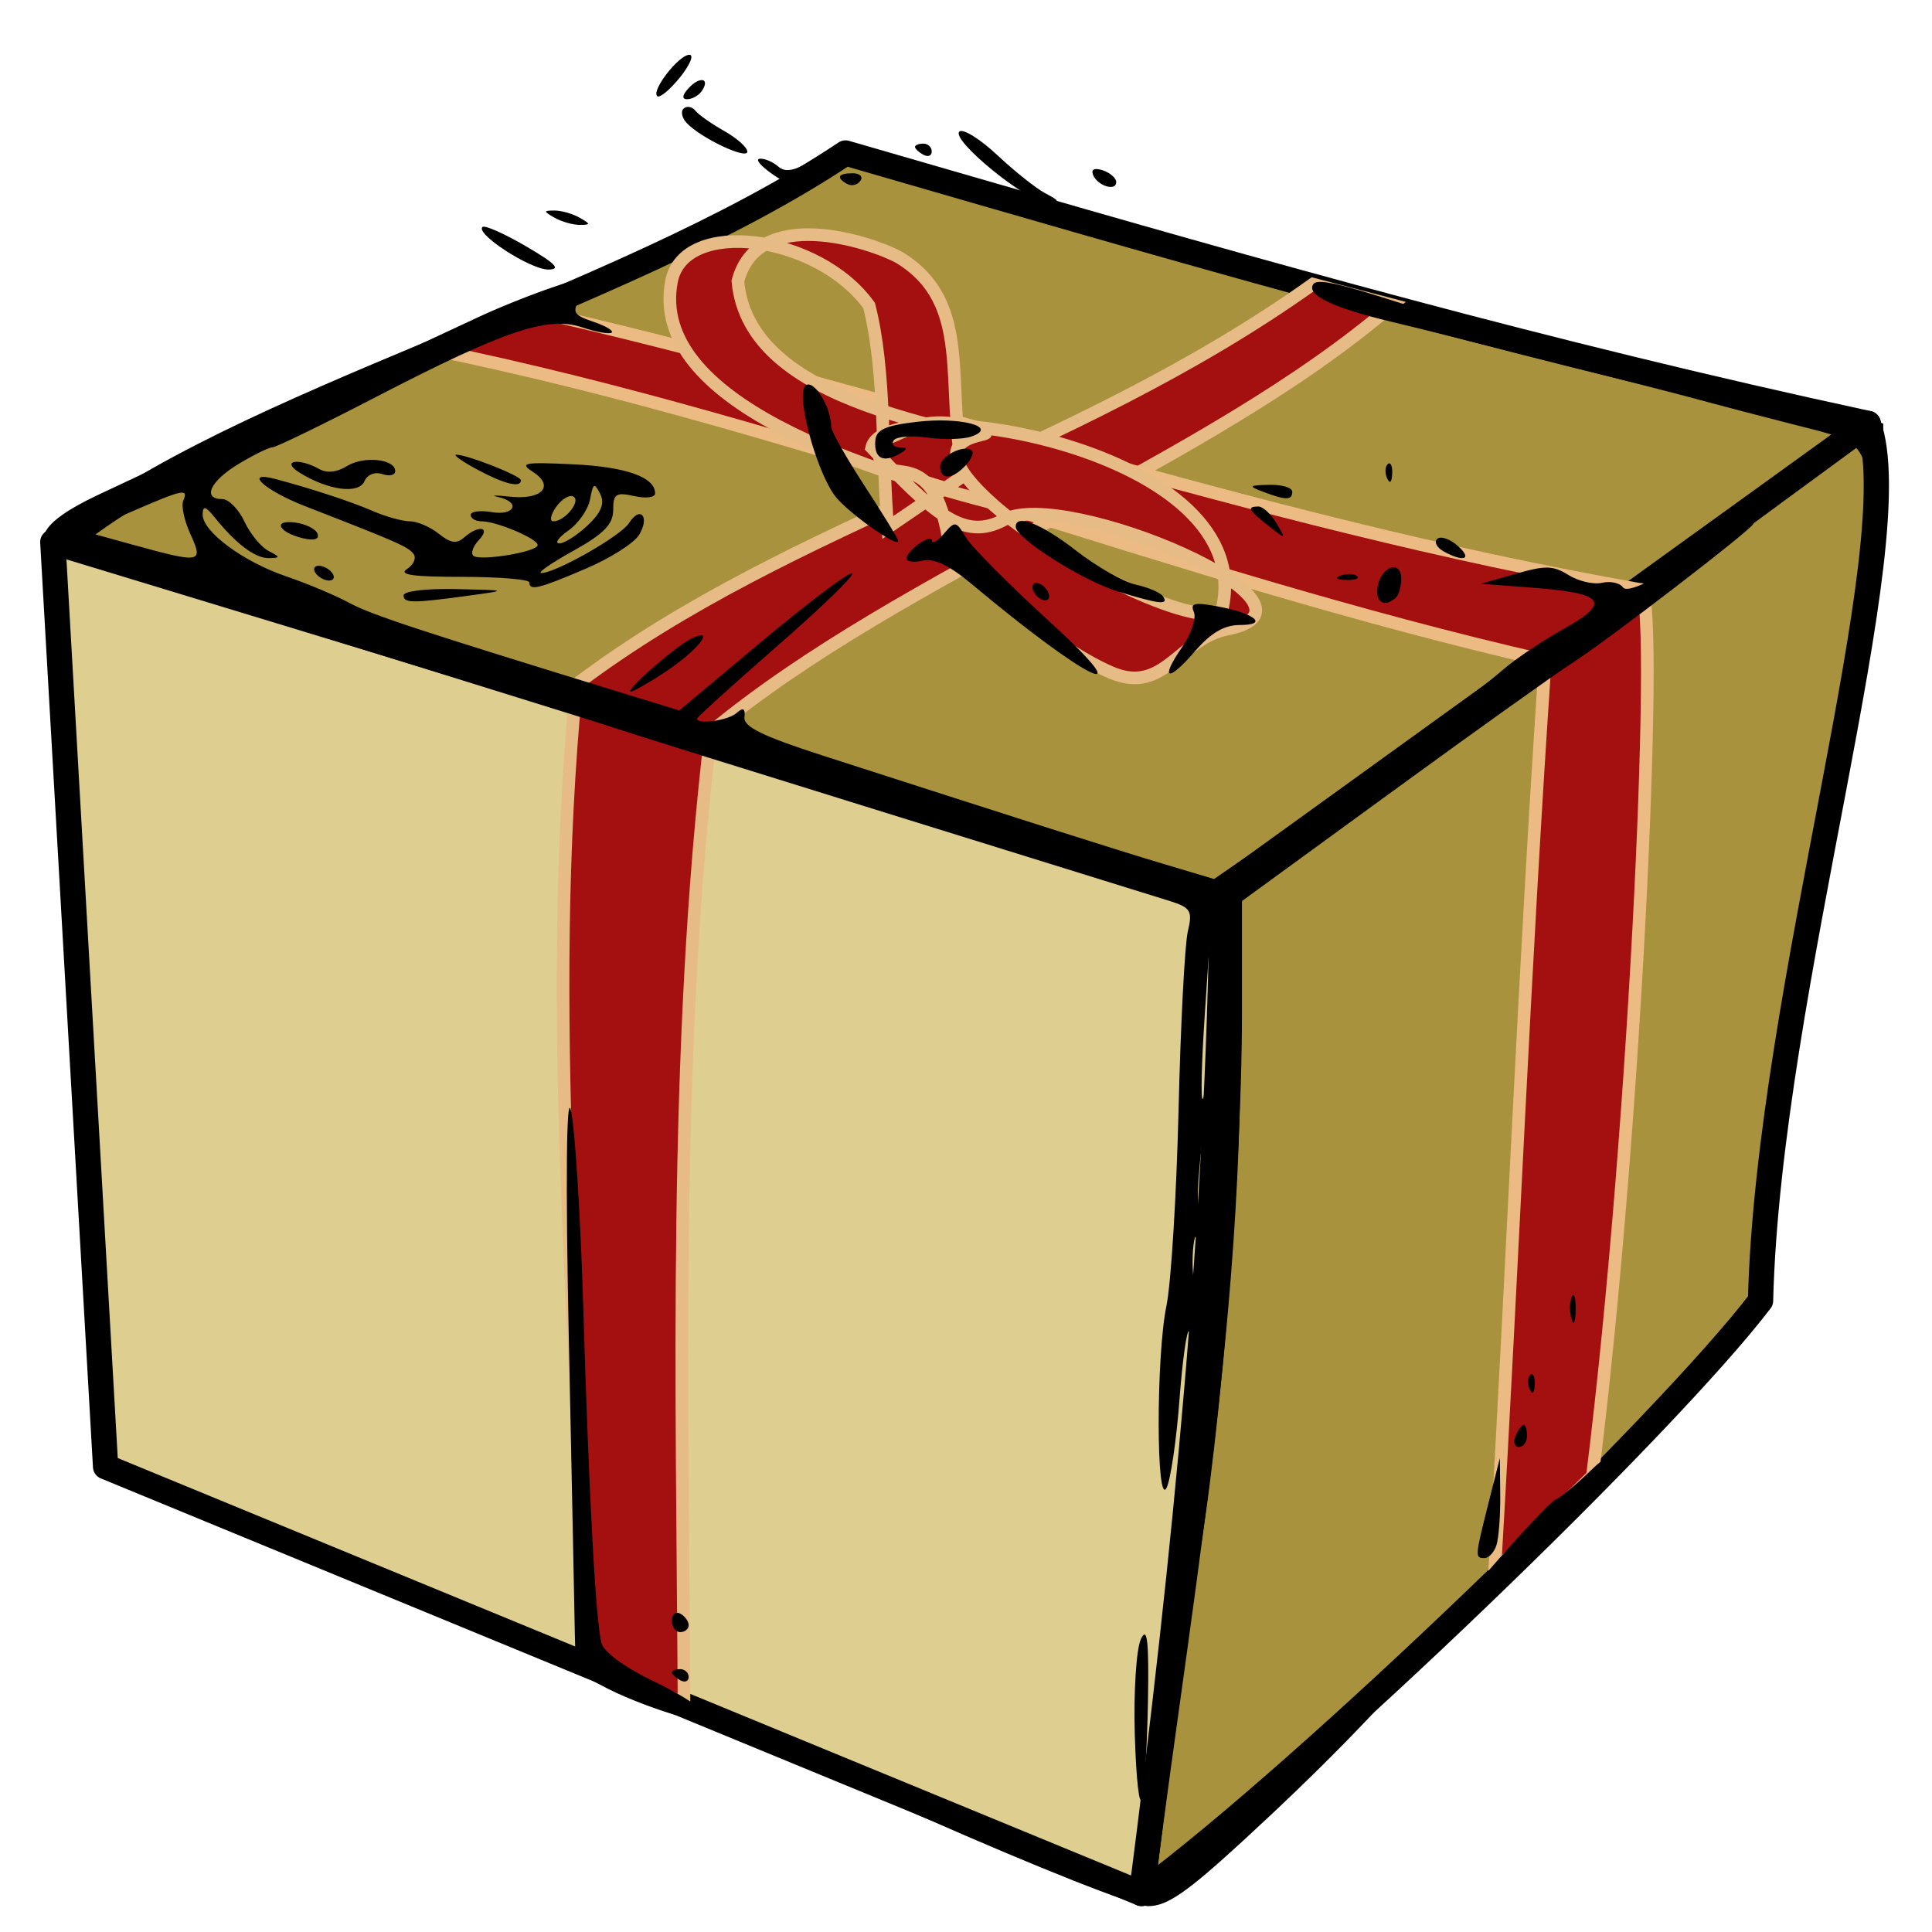 <?xml version="1.0" encoding="UTF-8" standalone="no"?>
<!-- Created with Inkscape (http://www.inkscape.org/) -->
<svg
   xmlns:dc="http://purl.org/dc/elements/1.1/"
   xmlns:cc="http://creativecommons.org/ns#"
   xmlns:rdf="http://www.w3.org/1999/02/22-rdf-syntax-ns#"
   xmlns:svg="http://www.w3.org/2000/svg"
   xmlns="http://www.w3.org/2000/svg"
   xmlns:sodipodi="http://sodipodi.sourceforge.net/DTD/sodipodi-0.dtd"
   xmlns:inkscape="http://www.inkscape.org/namespaces/inkscape"
   width="48"
   height="48"
   id="svg4720"
   sodipodi:version="0.32"
   inkscape:version="0.46"
   version="1.0"
   sodipodi:docbase="/home/tim/pix/icons/Baroque/scalable/mimetypes"
   sodipodi:docname="emblem-package.svg"
   inkscape:output_extension="org.inkscape.output.svg.inkscape">
  <sodipodi:namedview
     id="base"
     pagecolor="#000000"
     bordercolor="#666666"
     borderopacity="1.0"
     inkscape:pageopacity="0"
     inkscape:pageshadow="2"
     inkscape:zoom="8.1555556"
     inkscape:cx="21.457766"
     inkscape:cy="40.217984"
     inkscape:current-layer="layer11"
     showgrid="true"
     inkscape:document-units="px"
     inkscape:grid-bbox="true"
     width="90px"
     height="90px"
     inkscape:window-width="1014"
     inkscape:window-height="947"
     inkscape:window-x="50"
     inkscape:window-y="27" />
  <defs
     id="defs4722">
    <inkscape:perspective
       sodipodi:type="inkscape:persp3d"
       inkscape:vp_x="0 : 45 : 1"
       inkscape:vp_y="0 : 1000 : 0"
       inkscape:vp_z="90 : 45 : 1"
       inkscape:persp3d-origin="45 : 30 : 1"
       id="perspective17" />
  </defs>
  <g
     inkscape:groupmode="layer"
     id="layer12"
     inkscape:label="new box"
     style="display:inline" />
  <g
     inkscape:groupmode="layer"
     id="layer13"
     inkscape:label="new ribbon"
     style="display:inline" />
  <g
     inkscape:groupmode="layer"
     id="layer11"
     inkscape:label="edges"
     style="display:inline">
    <g
       id="g2390"
       transform="matrix(-0.576,0,0,0.576,49.799,-1.519)">
      <path
         sodipodi:nodetypes="ccccc"
         style="fill:#a9923d;fill-opacity:1;fill-rule:evenodd;stroke:#000000;stroke-width:1.09px;stroke-linecap:butt;stroke-linejoin:round;stroke-opacity:1;display:inline"
         d="M 33.735,41.357 C 32.678,55.919 35.435,70.06 37.218,84.309 C 29.993,78.963 14.572,64.063 10.519,58.742 C 10.185,45.292 4.004,25.985 5.876,20.903 L 33.735,41.357 z"
         id="path4819" />
      <path
         sodipodi:nodetypes="ccccc"
         style="fill:#decf90;fill-opacity:1;fill-rule:evenodd;stroke:#000000;stroke-width:1.09px;stroke-linecap:butt;stroke-linejoin:round;stroke-opacity:1;display:inline"
         d="M 33.735,41.357 L 84.179,26.017 L 81.902,65.901 L 37.218,84.309 C 35.315,69.604 33.914,55.272 33.735,41.357 z"
         id="path4817" />
      <path
         sodipodi:nodetypes="ccsccc"
         style="fill:#a9923d;fill-opacity:1;fill-rule:evenodd;stroke:#000000;stroke-width:1.09px;stroke-linecap:butt;stroke-linejoin:round;stroke-opacity:1;display:inline"
         d="M 34.219,41.357 L 5.876,20.903 C 19.766,17.911 32.164,14.392 44.457,10.837 C 46.301,10.303 48.143,9.769 49.987,9.236 C 59.818,15.809 76.36,20.001 83.651,26.017 L 34.219,41.357 z"
         id="path4821" />
      <path
         sodipodi:nodetypes="ccccccc"
         style="fill:#a40f0f;fill-opacity:1;fill-rule:evenodd;stroke:#e6bb85;stroke-width:0.545;stroke-linecap:butt;stroke-linejoin:miter;stroke-miterlimit:4;stroke-dasharray:none;stroke-opacity:1;display:inline"
         d="M 56.952,76.128 L 61.168,74.066 C 61.485,60.13 62.972,46.388 61.595,32.153 C 52.227,25.084 40.228,22.311 29.826,14.892 L 26.391,15.79 C 34.405,22.705 47.442,27.283 55.791,34.198 C 57.421,47.987 57.025,62.641 56.952,76.128 z"
         id="path4869" />
      <path
         sodipodi:nodetypes="ccccccc"
         style="fill:#a40f0f;fill-opacity:1;fill-rule:evenodd;stroke:#ecbb83;stroke-width:0.545;stroke-linecap:butt;stroke-linejoin:round;stroke-miterlimit:4;stroke-dasharray:none;stroke-opacity:1;display:inline"
         d="M 17.769,66.297 C 15.836,50.785 14.857,27.608 15.716,28.062 C 32.769,25.071 48.015,19.498 64.059,15.915 L 67.826,17.71 C 51.562,21.034 36.05,27.423 19.806,31.13 C 20.731,44.717 21.188,56.8 21.985,70.388 L 17.769,66.297 z"
         id="path4867" />
      <path
         sodipodi:nodetypes="ccccccscc"
         style="fill:#a40f0f;fill-opacity:1;fill-rule:evenodd;stroke:#e6bb85;stroke-width:0.545;stroke-linecap:butt;stroke-linejoin:miter;stroke-miterlimit:4;stroke-dasharray:none;stroke-opacity:1;display:inline"
         d="M 39.797,22.49 C 45.32,21.1 54.146,20.121 54.63,14.767 C 53.779,11.483 48.935,13.052 47.665,13.744 C 44.464,15.705 45.71,19.158 44.895,23.155 L 48.164,25.39 C 48.432,22.199 48.252,18.615 48.969,15.819 C 51.157,12.756 56.959,12.003 57.491,14.767 C 58.485,19.927 49.298,22.977 42.261,24.68 L 39.797,22.49 z"
         id="path4873" />
      <path
         sodipodi:nodetypes="cccsssccss"
         style="fill:#a40f0f;fill-opacity:1;fill-rule:evenodd;stroke:#e6bb85;stroke-width:0.545;stroke-linecap:butt;stroke-linejoin:miter;stroke-miterlimit:4;stroke-dasharray:none;stroke-opacity:1;display:inline"
         d="M 44.254,21.154 C 46.687,20.435 47.167,21.248 48.542,21.675 C 48.757,24.349 46.36,21.153 45.557,25.828 C 45.4,26.745 41.288,30.473 38.521,31.651 C 36.238,32.623 35.601,30.179 33.522,29.774 C 28.443,28.786 40.55,23.65 43.152,25.057 C 44.877,25.99 46.183,24.808 48.858,21.945 C 48.255,19.376 31.886,21.96 33.78,29.065 C 35.389,29.611 41.179,26.563 43.591,24.43 C 47.607,20.878 42.65,21.628 44.254,21.154 z"
         id="path4871" />
      <path
         style="fill:#000000;display:inline"
         d="M 32.862,82.056 C 29.541,79.007 26.959,76.37 24.83,73.853 C 24.079,72.965 22.902,71.863 22.215,71.406 C 20.807,70.468 17.214,66.999 16.599,65.983 C 15.898,64.827 16.6,64.868 17.831,66.054 C 18.481,66.681 19.171,67.251 19.363,67.32 C 19.556,67.39 20.955,68.884 22.473,70.641 C 23.991,72.397 27.728,76.103 30.778,78.875 C 35.173,82.87 36.518,83.912 37.265,83.905 C 37.783,83.901 42.089,82.244 46.832,80.223 C 51.576,78.203 55.668,76.55 55.925,76.55 C 56.182,76.55 56.392,76.437 56.392,76.299 C 56.392,76.161 57.279,75.625 58.363,75.107 C 59.492,74.567 60.408,73.89 60.509,73.521 C 60.761,72.597 61.051,67.259 61.3,58.982 C 61.419,55.029 61.66,51.22 61.836,50.517 C 62.027,49.752 62.063,53.656 61.924,60.26 C 61.797,66.321 61.68,72.065 61.664,73.026 C 61.636,74.719 61.591,74.795 60.189,75.502 C 59.393,75.904 58.009,76.429 57.113,76.67 C 56.217,76.911 51.54,78.851 46.72,80.981 C 41.713,83.194 37.517,84.855 36.933,84.855 C 36.121,84.855 35.284,84.28 32.862,82.056 z M 37.207,80.223 C 37.098,79.872 36.978,78.003 36.942,76.071 C 36.894,73.441 36.969,72.752 37.244,73.331 C 37.446,73.757 37.565,75.626 37.509,77.484 C 37.453,79.342 37.317,80.575 37.207,80.223 z M 36.17,79.292 C 36.154,78.955 36.24,78.766 36.36,78.872 C 36.48,78.979 36.493,79.254 36.389,79.485 C 36.273,79.739 36.187,79.664 36.17,79.292 z M 36.088,78.307 C 35.96,78.131 35.747,76.837 35.615,75.432 C 35.484,74.027 35.231,72.23 35.054,71.439 C 33.997,66.722 32.887,53.87 32.887,46.36 L 32.887,41.502 L 26.36,36.746 C 22.77,34.131 19.312,31.662 18.676,31.259 C 17.232,30.346 10.829,25.426 10.829,25.23 C 10.829,25.027 11.414,25.343 13.97,26.932 C 15.397,27.818 16.296,28.195 16.452,27.972 C 16.586,27.78 16.993,27.692 17.355,27.775 C 17.718,27.859 18.367,27.709 18.798,27.443 C 19.474,27.025 19.786,27.017 21.081,27.387 L 22.581,27.816 L 20.339,27.987 C 17.251,28.222 16.952,28.613 18.987,29.75 C 19.894,30.256 21.074,31.048 21.609,31.509 C 23.104,32.797 26.924,35.616 30.686,38.207 L 34.09,40.552 L 36.291,39.895 C 38.327,39.287 42.281,38.029 50.968,35.228 C 53.547,34.396 54.389,33.986 54.346,33.581 C 54.305,33.186 54.397,33.136 54.69,33.394 C 55.053,33.715 56.392,33.905 56.392,33.635 C 56.392,33.573 54.805,32.138 52.866,30.445 C 50.927,28.753 49.508,27.366 49.712,27.364 C 49.916,27.361 51.675,28.692 53.621,30.321 L 57.158,33.282 L 59.397,32.594 C 68.429,29.818 70.441,29.155 71.399,28.637 C 71.995,28.315 73.216,27.802 74.111,27.498 C 75.971,26.865 77.732,25.559 77.715,24.824 C 77.706,24.434 77.592,24.464 77.189,24.964 C 76.279,26.095 75.445,26.721 74.861,26.711 C 74.353,26.702 74.355,26.668 74.877,26.399 C 75.199,26.233 75.666,25.662 75.915,25.131 C 76.164,24.6 76.592,24.165 76.867,24.165 C 77.752,24.165 77.392,23.386 76.165,22.648 C 75.508,22.253 74.847,21.929 74.698,21.929 C 74.548,21.929 72.524,20.944 70.2,19.74 C 64.696,16.889 62.833,16.261 61.348,16.756 C 60.737,16.96 60.162,17.061 60.072,16.982 C 59.981,16.902 60.343,16.69 60.876,16.511 C 61.716,16.229 61.792,16.098 61.445,15.526 C 61.225,15.163 60.69,14.739 60.255,14.585 C 58.91,14.106 59.958,14.236 61.85,14.782 C 62.838,15.068 64.612,15.751 65.791,16.3 C 70.41,18.449 80.188,23.021 82.247,23.993 C 84.766,25.182 85.247,26.109 83.621,26.642 C 83.064,26.824 78.215,28.341 72.845,30.012 C 67.475,31.683 62.512,33.228 61.816,33.444 C 61.12,33.661 59.981,34.024 59.285,34.251 C 58.588,34.478 53.3,36.129 47.532,37.919 C 41.765,39.71 36.582,41.319 36.015,41.496 C 35.097,41.783 35.011,41.925 35.222,42.814 C 35.353,43.361 35.533,46.828 35.622,50.517 C 35.711,54.207 35.946,58.006 36.144,58.961 C 36.595,61.138 36.589,67.719 36.137,66.808 C 35.963,66.456 35.714,64.758 35.584,63.033 C 35.454,61.308 35.266,59.969 35.166,60.057 C 34.928,60.267 35.684,68.776 36.177,71.439 C 36.573,73.578 36.505,78.875 36.088,78.307 z M 34.954,56.187 C 34.871,55.704 34.803,56.099 34.803,57.065 C 34.803,58.032 34.871,58.427 34.954,57.944 C 35.037,57.461 35.037,56.67 34.954,56.187 z M 34.77,53.632 C 34.593,51.204 34.421,50.995 34.375,53.152 C 34.352,54.25 34.457,55.149 34.607,55.149 C 34.758,55.149 34.831,54.466 34.77,53.632 z M 34.494,46.445 C 34.361,44.468 34.236,42.6 34.216,42.292 C 34.195,41.985 34.032,41.733 33.853,41.733 C 33.674,41.733 33.624,42.344 33.741,43.091 C 33.858,43.837 34.062,45.706 34.193,47.243 C 34.325,48.78 34.501,50.038 34.584,50.038 C 34.667,50.038 34.626,48.421 34.494,46.445 z M 80.702,26.14 L 82.773,25.569 L 80.784,24.707 C 78.529,23.73 78.325,23.688 78.554,24.245 C 78.644,24.465 78.503,25.111 78.241,25.682 C 77.671,26.923 77.786,26.944 80.702,26.14 z M 56.753,74.972 C 56.753,74.786 56.916,74.633 57.115,74.633 C 57.314,74.633 57.477,74.697 57.477,74.774 C 57.477,74.852 57.314,75.004 57.115,75.113 C 56.916,75.221 56.753,75.158 56.753,74.972 z M 56.753,72.736 C 56.753,72.57 56.916,72.346 57.115,72.238 C 57.314,72.129 57.477,72.264 57.477,72.538 C 57.477,72.812 57.314,73.036 57.115,73.036 C 56.916,73.036 56.753,72.901 56.753,72.736 z M 21.909,69.283 C 21.811,68.976 21.738,68.005 21.747,67.127 L 21.763,65.53 L 22.247,67.446 C 22.839,69.794 22.843,69.842 22.425,69.842 C 22.239,69.842 22.007,69.591 21.909,69.283 z M 20.592,64.572 C 20.592,64.308 20.656,64.093 20.734,64.093 C 20.813,64.093 20.97,64.308 21.085,64.572 C 21.199,64.835 21.135,65.051 20.943,65.051 C 20.75,65.051 20.592,64.835 20.592,64.572 z M 20.259,62.362 C 20.244,62.026 20.329,61.837 20.449,61.943 C 20.569,62.049 20.582,62.325 20.478,62.555 C 20.362,62.81 20.277,62.734 20.259,62.362 z M 18.493,59.142 C 18.486,58.615 18.561,58.36 18.66,58.577 C 18.759,58.793 18.765,59.224 18.673,59.535 C 18.582,59.846 18.5,59.669 18.493,59.142 z M 57.828,31.665 C 56.393,30.73 55.519,29.648 56.627,30.178 C 57.32,30.51 59.556,32.47 59.242,32.47 C 59.144,32.47 58.508,32.108 57.828,31.665 z M 41.241,29.398 C 42.951,27.837 44.551,26.226 44.795,25.816 C 45.219,25.104 45.262,25.097 45.741,25.656 C 46.018,25.978 46.249,26.116 46.255,25.963 C 46.269,25.621 47.351,26.379 47.351,26.73 C 47.351,26.867 47.035,26.907 46.648,26.818 C 46.174,26.708 45.497,27.031 44.569,27.808 C 39.522,32.038 37.052,33.217 41.241,29.398 z M 34.908,30.722 C 34.226,29.932 33.648,29.595 32.977,29.595 C 31.726,29.595 32.325,29.095 33.936,28.794 C 34.939,28.607 35.127,28.652 34.96,29.039 C 34.847,29.299 35.075,29.978 35.467,30.548 C 36.452,31.978 36.09,32.091 34.908,30.722 z M 5.594,29.196 C 5.475,28.449 5.343,26.279 5.301,24.373 L 5.224,20.907 L 7.393,20.341 C 9.961,19.671 14.836,18.479 20.592,17.113 C 22.879,16.571 25.32,15.944 26.016,15.72 C 28.727,14.847 29.636,14.649 29.808,14.894 C 30.128,15.352 28.983,15.907 26.483,16.505 C 23.806,17.146 14.56,19.493 12.818,19.974 C 12.221,20.139 10.487,20.591 8.964,20.979 C 5.703,21.811 5.819,21.585 5.895,26.933 C 5.924,28.924 5.916,30.554 5.879,30.554 C 5.841,30.554 5.713,29.943 5.594,29.196 z M 26.257,28.424 C 26.125,28.307 26.016,27.936 26.016,27.599 C 26.016,26.771 26.89,27.066 27.036,27.943 C 27.148,28.615 26.751,28.86 26.257,28.424 z M 36.298,28.353 C 36.407,28.197 36.932,27.972 37.464,27.855 C 37.995,27.737 39.159,27.074 40.049,26.382 C 41.542,25.221 42.66,24.782 42.644,25.363 C 42.63,25.864 39.766,27.679 38.258,28.143 C 36.437,28.704 36.021,28.748 36.298,28.353 z M 41.204,28.355 C 41.204,28.18 41.367,27.947 41.566,27.838 C 41.765,27.73 41.927,27.785 41.927,27.96 C 41.927,28.136 41.765,28.369 41.566,28.477 C 41.367,28.586 41.204,28.531 41.204,28.355 z M 66.155,28.318 C 64.544,28.096 64.55,28.094 66.788,28.046 C 68.09,28.019 69.048,28.134 69.048,28.318 C 69.048,28.662 68.663,28.662 66.155,28.318 z M 61.18,27.162 C 60.135,26.715 59.104,26.062 58.891,25.709 C 58.415,24.925 58.838,24.43 59.326,25.2 C 59.679,25.757 62.506,27.364 63.113,27.353 C 63.295,27.35 62.67,26.918 61.725,26.394 C 60.417,25.669 60.008,25.25 60.008,24.638 C 60.008,23.939 59.889,23.86 59.104,24.034 C 58.597,24.146 58.2,24.096 58.2,23.919 C 58.2,23.217 59.454,22.772 61.739,22.664 C 63.857,22.564 64.068,22.604 63.471,22.99 C 62.518,23.605 63.081,24.211 64.466,24.06 C 65.097,23.991 65.328,23.997 64.98,24.072 C 63.987,24.288 64.239,24.897 65.251,24.726 C 65.748,24.642 66.155,24.697 66.155,24.848 C 66.155,25 65.944,25.123 65.685,25.123 C 65.037,25.123 63.269,25.871 63.265,26.147 C 63.261,26.441 65.762,26.855 66.043,26.607 C 66.161,26.502 66.052,26.197 65.801,25.93 C 65.266,25.361 65.81,25.266 66.436,25.819 C 66.762,26.107 67.018,26.069 67.531,25.659 C 67.9,25.364 68.46,25.123 68.776,25.123 C 69.092,25.123 69.812,24.924 70.375,24.68 C 71.312,24.274 72.96,23.731 74.563,23.302 C 75.997,22.918 75.057,23.786 73.297,24.47 C 69.279,26.033 68.86,26.217 68.622,26.526 C 68.487,26.7 68.612,26.995 68.9,27.181 C 69.284,27.429 68.65,27.519 66.523,27.519 C 64.929,27.519 63.624,27.627 63.624,27.759 C 63.624,28.133 63.222,28.035 61.18,27.162 z M 61.934,25.516 C 61.502,25.212 61.083,24.604 61.003,24.165 C 60.877,23.472 60.82,23.442 60.568,23.942 C 60.363,24.348 60.523,24.747 61.11,25.299 C 61.568,25.73 62.117,26.078 62.331,26.075 C 62.545,26.071 62.366,25.819 61.934,25.516 z M 62.47,24.505 C 62.229,24.165 61.895,23.962 61.726,24.055 C 61.381,24.243 62.09,25.123 62.586,25.123 C 62.763,25.123 62.71,24.845 62.47,24.505 z M 27.922,27.486 C 28.043,27.38 28.354,27.368 28.615,27.461 C 28.904,27.563 28.818,27.638 28.397,27.654 C 28.016,27.667 27.802,27.592 27.922,27.486 z M 72.122,27.359 C 72.245,27.184 72.508,27.04 72.707,27.04 C 72.906,27.04 72.968,27.184 72.845,27.359 C 72.722,27.535 72.459,27.679 72.26,27.679 C 72.061,27.679 71.999,27.535 72.122,27.359 z M 23.58,26.181 C 23.916,25.884 24.312,25.748 24.46,25.878 C 24.609,26.009 24.49,26.25 24.198,26.414 C 23.318,26.905 22.926,26.758 23.58,26.181 z M 47.713,25.972 C 47.713,25.887 48.364,24.821 49.159,23.602 C 49.955,22.383 50.606,21.23 50.606,21.04 C 50.606,20.187 51.372,18.964 51.715,19.268 C 52.141,19.644 51.267,22.915 50.445,24.023 C 49.937,24.708 47.713,26.294 47.713,25.972 z M 72.762,25.657 C 72.839,25.451 73.273,25.235 73.727,25.176 C 74.727,25.047 74.433,25.613 73.372,25.858 C 72.895,25.969 72.673,25.896 72.762,25.657 z M 31.401,25.203 C 31.636,24.808 31.985,24.485 32.177,24.485 C 32.69,24.485 32.611,24.637 31.75,25.313 C 30.978,25.919 30.976,25.918 31.401,25.203 z M 30.717,23.846 C 30.717,23.67 31.165,23.536 31.712,23.549 C 32.593,23.569 32.624,23.602 31.983,23.846 C 30.995,24.221 30.717,24.221 30.717,23.846 z M 70.738,23.396 C 70.613,23.107 70.289,22.977 69.966,23.087 C 69.66,23.19 69.41,23.133 69.41,22.959 C 69.41,22.434 70.763,22.291 71.488,22.739 C 71.925,23.01 72.352,23.056 72.687,22.868 C 73.589,22.364 74.365,22.51 73.529,23.028 C 72.297,23.79 70.984,23.963 70.738,23.396 z M 26.407,23.074 C 26.391,22.737 26.476,22.548 26.597,22.655 C 26.717,22.761 26.73,23.036 26.625,23.267 C 26.51,23.522 26.424,23.446 26.407,23.074 z M 63.986,23.35 C 63.986,23.162 66.304,22.248 66.776,22.25 C 66.932,22.25 66.526,22.538 65.875,22.889 C 64.707,23.518 63.986,23.694 63.986,23.35 z M 44.813,22.72 C 44.561,22.452 44.437,22.161 44.536,22.074 C 44.864,21.784 45.905,22.308 45.905,22.762 C 45.905,23.348 45.384,23.328 44.813,22.72 z M 47.696,22.232 C 47.303,22.013 47.29,21.938 47.644,21.934 C 47.904,21.931 48.023,21.795 47.909,21.631 C 47.794,21.467 47.14,21.413 46.457,21.511 C 45.773,21.609 44.921,21.59 44.565,21.468 C 43.352,21.056 45,20.608 46.908,20.832 C 48.261,20.99 48.661,21.17 48.701,21.636 C 48.765,22.386 48.379,22.614 47.696,22.232 z M 63.758,13.266 C 64.696,12.717 65.545,12.34 65.644,12.427 C 65.971,12.716 63.584,14.263 62.811,14.263 C 62.244,14.263 62.483,14.012 63.758,13.266 z M 55.668,12.506 C 55.091,11.892 55.68,11.886 56.594,12.496 C 57.183,12.89 57.202,12.967 56.707,12.975 C 56.383,12.981 55.916,12.77 55.668,12.506 z M 61.454,12.027 C 61.753,11.857 62.241,11.718 62.539,11.718 C 63.021,11.718 63.021,11.752 62.539,12.027 C 62.241,12.198 61.753,12.337 61.454,12.337 C 60.972,12.337 60.972,12.302 61.454,12.027 z M 53.665,11.687 C 53.271,11.124 53.686,11.045 54.429,11.541 C 55.041,11.95 55.051,12.008 54.515,12.017 C 54.178,12.023 53.796,11.874 53.665,11.687 z M 41.377,10.97 C 41.771,10.761 42.7,10.021 43.442,9.326 C 44.184,8.631 44.919,8.175 45.074,8.312 C 45.47,8.662 42.113,11.393 41.316,11.37 C 40.716,11.352 40.722,11.319 41.377,10.97 z M 38.311,10.491 C 38.311,10.319 38.569,10.092 38.884,9.985 C 39.236,9.866 39.401,9.937 39.313,10.17 C 39.133,10.648 38.311,10.911 38.311,10.491 z M 49.344,10.435 C 49.219,10.257 49.37,10.111 49.681,10.111 C 50.316,10.111 50.409,10.302 49.908,10.576 C 49.723,10.677 49.469,10.614 49.344,10.435 z M 50.785,10.109 C 49.895,9.241 50.361,8.937 51.537,9.618 C 52.227,10.017 52.601,10.074 52.887,9.821 C 53.104,9.629 53.453,9.477 53.662,9.482 C 54.19,9.497 52.437,10.75 51.888,10.75 C 51.642,10.75 51.146,10.461 50.785,10.109 z M 46.267,9.171 C 46.267,8.985 46.429,8.833 46.628,8.833 C 46.827,8.833 46.99,8.896 46.99,8.974 C 46.99,9.051 46.827,9.204 46.628,9.312 C 46.429,9.421 46.267,9.357 46.267,9.171 z M 54.222,9.178 C 54.222,8.996 54.67,8.596 55.216,8.289 C 55.763,7.981 56.324,7.587 56.462,7.412 C 56.601,7.238 56.827,7.195 56.966,7.317 C 57.105,7.44 57.045,7.723 56.833,7.947 C 56.214,8.6 54.222,9.539 54.222,9.178 z M 56.196,6.576 C 55.807,6.02 56.25,5.902 56.746,6.43 C 57.031,6.733 57.059,6.917 56.819,6.917 C 56.607,6.917 56.327,6.763 56.196,6.576 z M 57.13,5.977 C 56.697,5.439 56.512,5 56.72,5 C 57.176,5 58.377,6.547 58.107,6.785 C 58.003,6.878 57.563,6.514 57.13,5.977 z"
         id="path4811" />
    </g>
  </g>
</svg>
